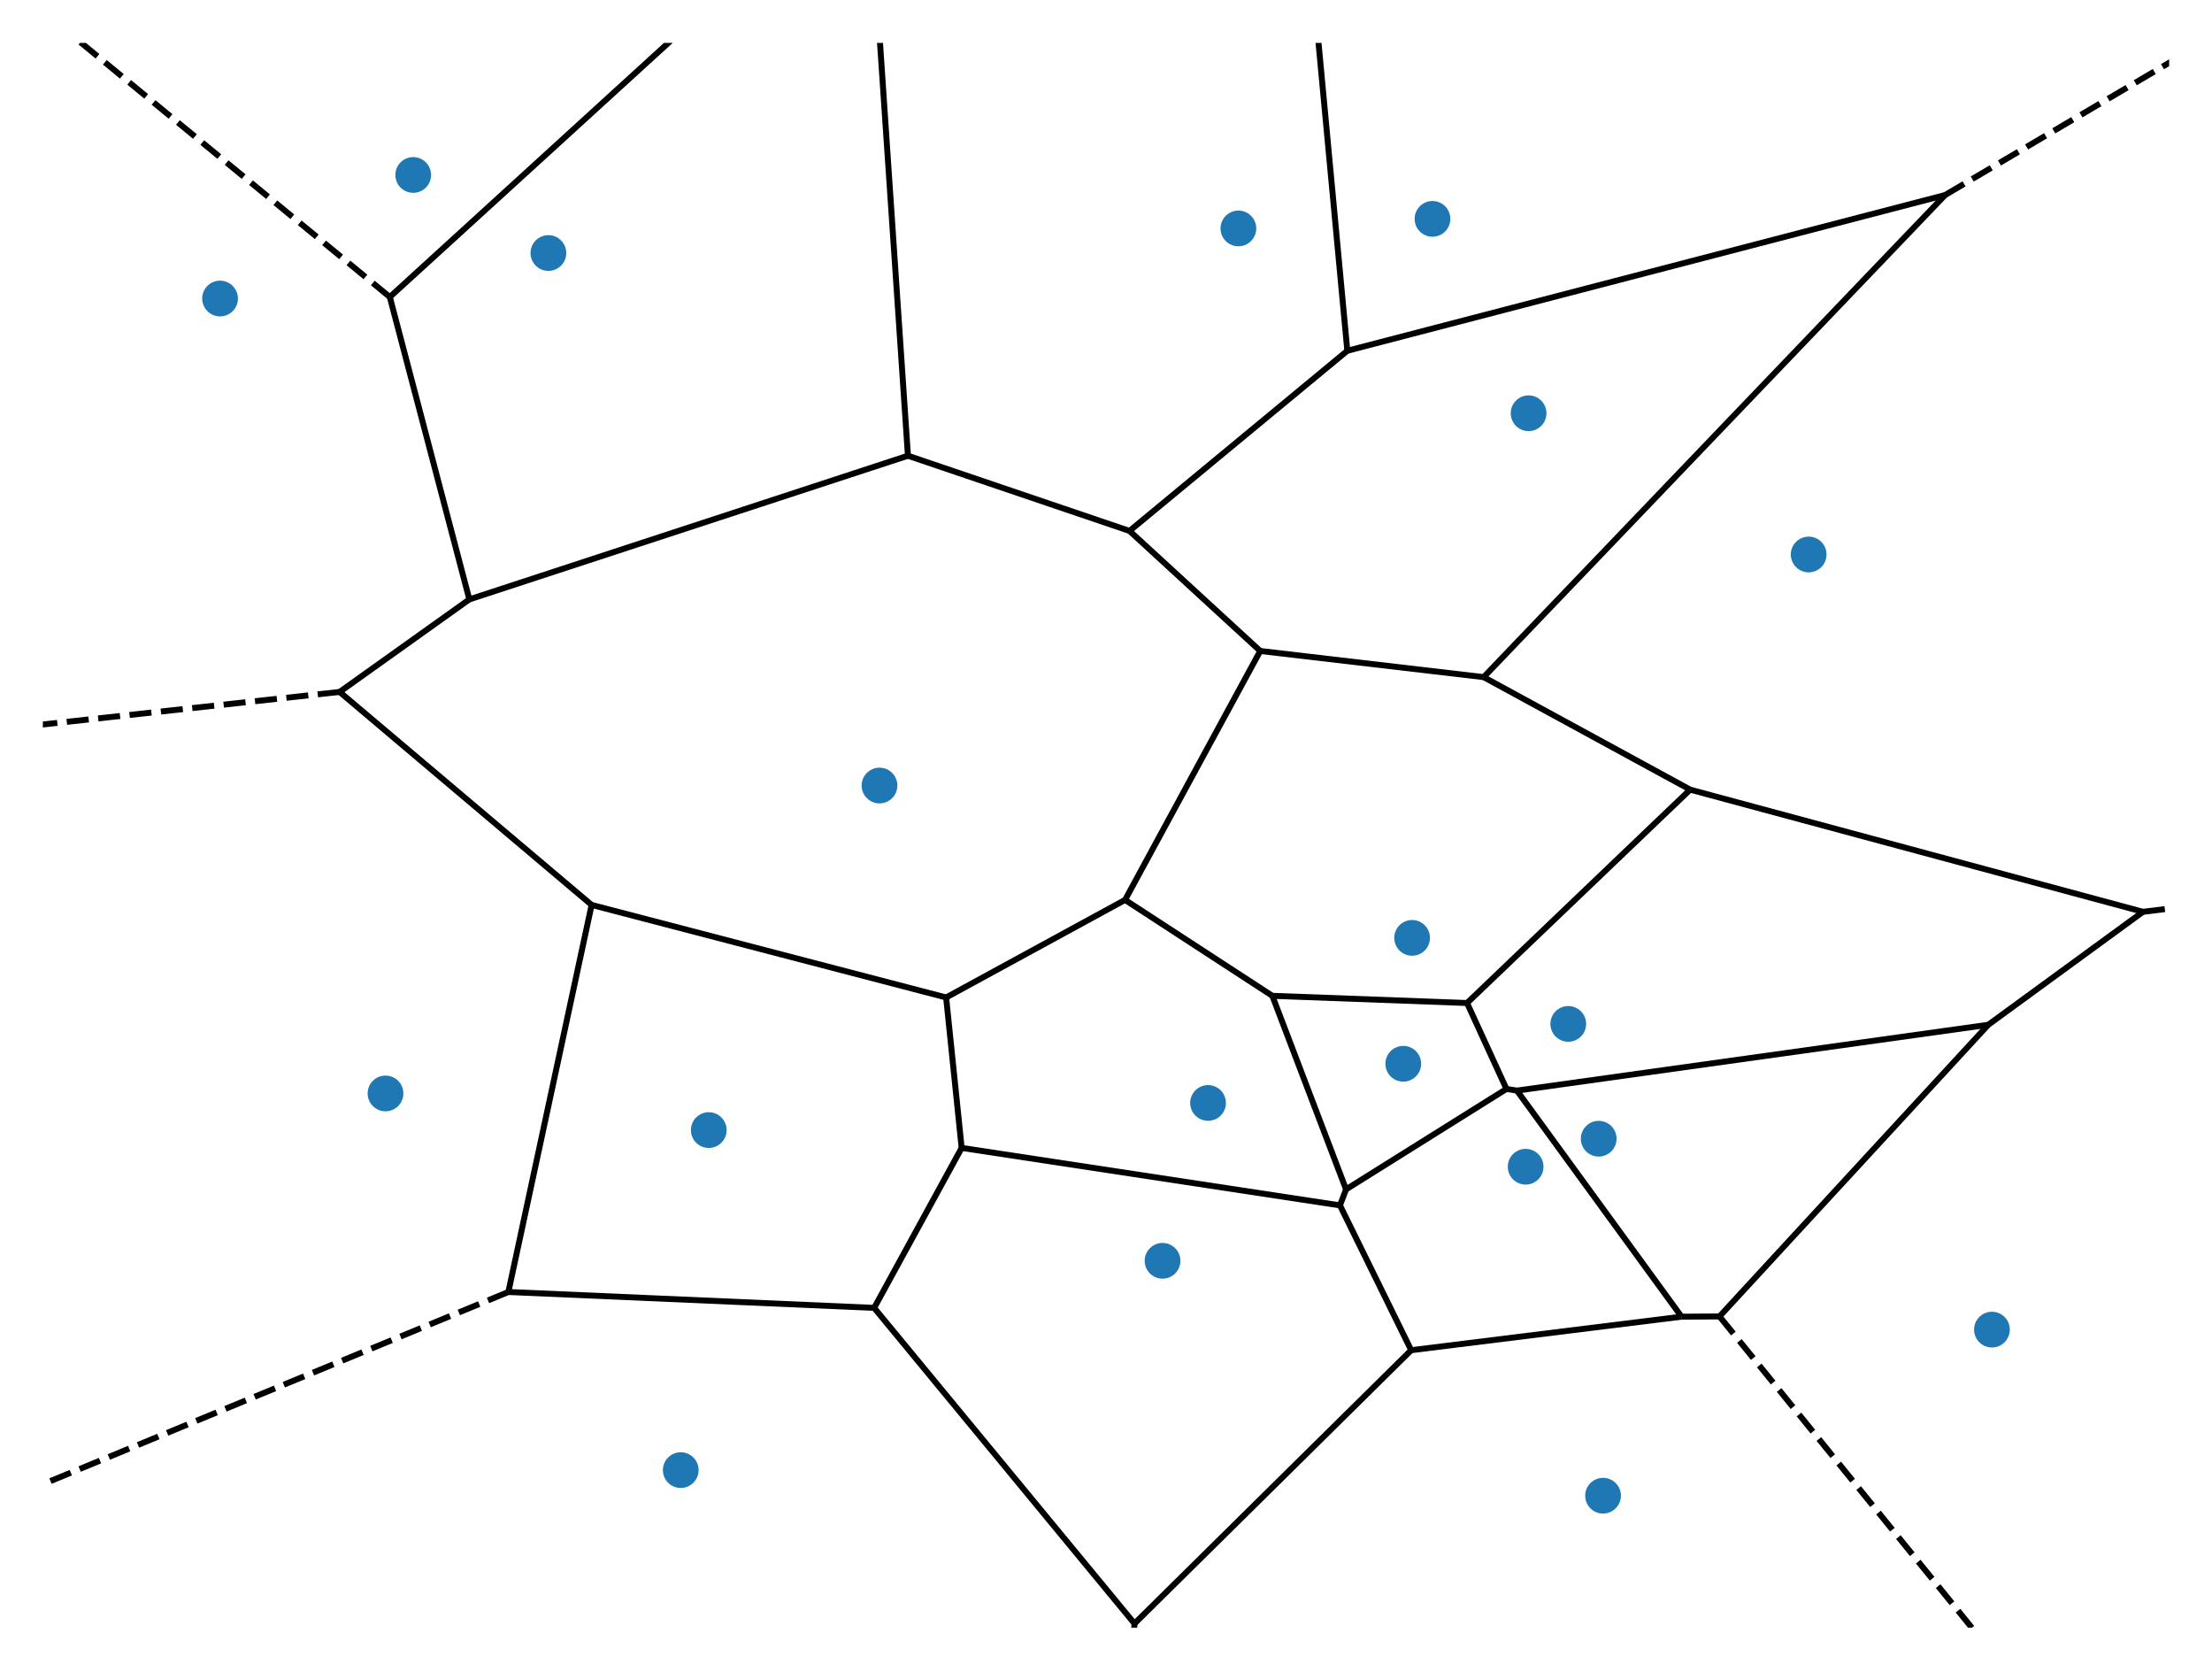 <?xml version="1.0" encoding="utf-8" standalone="no"?>
<!DOCTYPE svg PUBLIC "-//W3C//DTD SVG 1.1//EN"
  "http://www.w3.org/Graphics/SVG/1.1/DTD/svg11.dtd">
<svg xmlns:xlink="http://www.w3.org/1999/xlink" width="371.52pt" height="280.512pt" viewBox="0 0 371.52 280.512" xmlns="http://www.w3.org/2000/svg" version="1.1">
 <defs>
  <style type="text/css">*{stroke-linejoin: round; stroke-linecap: butt}</style>
 </defs>
 <g id="figure_1">
  <g id="patch_1">
   <path d="M 0 280.512 
L 371.52 280.512 
L 371.52 0 
L 0 0 
z
" style="fill: #ffffff"/>
  </g>
  <g id="axes_1">
   <g id="line2d_1">
    <defs>
     <path id="m768c94ba46" d="M 0 2.5 
C 0.663 2.5 1.299 2.237 1.768 1.768 
C 2.237 1.299 2.5 0.663 2.5 0 
C 2.5 -0.663 2.237 -1.299 1.768 -1.768 
C 1.299 -2.237 0.663 -2.5 0 -2.5 
C -0.663 -2.5 -1.299 -2.237 -1.768 -1.768 
C -2.237 -1.299 -2.5 -0.663 -2.5 0 
C -2.5 0.663 -2.237 1.299 -1.768 1.768 
C -1.299 2.237 -0.663 2.5 0 2.5 
z
" style="stroke: #1f77b4"/>
    </defs>
    <g clip-path="url(#p5f7e5bd49e)">
     <use xlink:href="#m768c94ba46" x="69.402" y="29.376" style="fill: #1f77b4; stroke: #1f77b4"/>
     <use xlink:href="#m768c94ba46" x="263.4" y="171.92" style="fill: #1f77b4; stroke: #1f77b4"/>
     <use xlink:href="#m768c94ba46" x="256.737" y="69.388" style="fill: #1f77b4; stroke: #1f77b4"/>
     <use xlink:href="#m768c94ba46" x="237.174" y="157.475" style="fill: #1f77b4; stroke: #1f77b4"/>
     <use xlink:href="#m768c94ba46" x="256.241" y="195.902" style="fill: #1f77b4; stroke: #1f77b4"/>
     <use xlink:href="#m768c94ba46" x="114.336" y="246.841" style="fill: #1f77b4; stroke: #1f77b4"/>
     <use xlink:href="#m768c94ba46" x="64.747" y="183.596" style="fill: #1f77b4; stroke: #1f77b4"/>
     <use xlink:href="#m768c94ba46" x="235.69" y="178.614" style="fill: #1f77b4; stroke: #1f77b4"/>
     <use xlink:href="#m768c94ba46" x="92.107" y="42.484" style="fill: #1f77b4; stroke: #1f77b4"/>
     <use xlink:href="#m768c94ba46" x="119.043" y="189.748" style="fill: #1f77b4; stroke: #1f77b4"/>
     <use xlink:href="#m768c94ba46" x="334.56" y="223.251" style="fill: #1f77b4; stroke: #1f77b4"/>
     <use xlink:href="#m768c94ba46" x="269.243" y="251.136" style="fill: #1f77b4; stroke: #1f77b4"/>
     <use xlink:href="#m768c94ba46" x="303.778" y="93.102" style="fill: #1f77b4; stroke: #1f77b4"/>
     <use xlink:href="#m768c94ba46" x="207.996" y="38.356" style="fill: #1f77b4; stroke: #1f77b4"/>
     <use xlink:href="#m768c94ba46" x="195.256" y="211.697" style="fill: #1f77b4; stroke: #1f77b4"/>
     <use xlink:href="#m768c94ba46" x="202.9" y="185.192" style="fill: #1f77b4; stroke: #1f77b4"/>
     <use xlink:href="#m768c94ba46" x="36.96" y="50.124" style="fill: #1f77b4; stroke: #1f77b4"/>
     <use xlink:href="#m768c94ba46" x="240.595" y="36.749" style="fill: #1f77b4; stroke: #1f77b4"/>
     <use xlink:href="#m768c94ba46" x="268.511" y="191.198" style="fill: #1f77b4; stroke: #1f77b4"/>
     <use xlink:href="#m768c94ba46" x="147.719" y="131.895" style="fill: #1f77b4; stroke: #1f77b4"/>
    </g>
   </g>
   <g id="LineCollection_1">
    <path d="M 57.043 116.181 
L 99.368 151.945 
" clip-path="url(#p5f7e5bd49e)" style="fill: none; stroke: #000000"/>
    <path d="M 99.368 151.945 
L 85.382 216.935 
" clip-path="url(#p5f7e5bd49e)" style="fill: none; stroke: #000000"/>
    <path d="M 190.545 272.609 
L 146.822 219.602 
" clip-path="url(#p5f7e5bd49e)" style="fill: none; stroke: #000000"/>
    <path d="M 85.382 216.935 
L 146.822 219.602 
" clip-path="url(#p5f7e5bd49e)" style="fill: none; stroke: #000000"/>
    <path d="M 57.043 116.181 
L 78.832 100.642 
" clip-path="url(#p5f7e5bd49e)" style="fill: none; stroke: #000000"/>
    <path d="M 78.832 100.642 
L 65.471 49.868 
" clip-path="url(#p5f7e5bd49e)" style="fill: none; stroke: #000000"/>
    <path d="M 78.832 100.642 
L 152.493 76.52 
" clip-path="url(#p5f7e5bd49e)" style="fill: none; stroke: #000000"/>
    <path d="M 65.471 49.868 
L 121.248 -1 
" clip-path="url(#p5f7e5bd49e)" style="fill: none; stroke: #000000"/>
    <path d="M 152.493 76.52 
L 147.249 -1 
" clip-path="url(#p5f7e5bd49e)" style="fill: none; stroke: #000000"/>
    <path clip-path="url(#p5f7e5bd49e)" style="fill: none; stroke: #000000"/>
    <path d="M 326.69 32.751 
L 249.189 113.693 
" clip-path="url(#p5f7e5bd49e)" style="fill: none; stroke: #000000"/>
    <path d="M 326.69 32.751 
L 226.292 58.895 
" clip-path="url(#p5f7e5bd49e)" style="fill: none; stroke: #000000"/>
    <path d="M 226.292 58.895 
L 189.711 89.147 
" clip-path="url(#p5f7e5bd49e)" style="fill: none; stroke: #000000"/>
    <path d="M 249.189 113.693 
L 211.662 109.305 
" clip-path="url(#p5f7e5bd49e)" style="fill: none; stroke: #000000"/>
    <path d="M 189.711 89.147 
L 211.662 109.305 
" clip-path="url(#p5f7e5bd49e)" style="fill: none; stroke: #000000"/>
    <path d="M 220.687 -1 
L 226.292 58.895 
" clip-path="url(#p5f7e5bd49e)" style="fill: none; stroke: #000000"/>
    <path d="M 152.493 76.52 
L 189.711 89.147 
" clip-path="url(#p5f7e5bd49e)" style="fill: none; stroke: #000000"/>
    <path d="M 99.368 151.945 
L 158.909 167.483 
" clip-path="url(#p5f7e5bd49e)" style="fill: none; stroke: #000000"/>
    <path d="M 211.662 109.305 
L 188.962 151.101 
" clip-path="url(#p5f7e5bd49e)" style="fill: none; stroke: #000000"/>
    <path d="M 188.962 151.101 
L 158.909 167.483 
" clip-path="url(#p5f7e5bd49e)" style="fill: none; stroke: #000000"/>
    <path d="M 146.822 219.602 
L 161.516 192.741 
" clip-path="url(#p5f7e5bd49e)" style="fill: none; stroke: #000000"/>
    <path d="M 158.909 167.483 
L 161.516 192.741 
" clip-path="url(#p5f7e5bd49e)" style="fill: none; stroke: #000000"/>
    <path d="M 190.545 272.609 
L 237.018 226.707 
" clip-path="url(#p5f7e5bd49e)" style="fill: none; stroke: #000000"/>
    <path d="M 161.516 192.741 
L 225.055 202.389 
" clip-path="url(#p5f7e5bd49e)" style="fill: none; stroke: #000000"/>
    <path d="M 237.018 226.707 
L 225.055 202.389 
" clip-path="url(#p5f7e5bd49e)" style="fill: none; stroke: #000000"/>
    <path d="M 188.962 151.101 
L 213.695 167.205 
" clip-path="url(#p5f7e5bd49e)" style="fill: none; stroke: #000000"/>
    <path d="M 225.055 202.389 
L 226.078 199.706 
" clip-path="url(#p5f7e5bd49e)" style="fill: none; stroke: #000000"/>
    <path d="M 213.695 167.205 
L 226.078 199.706 
" clip-path="url(#p5f7e5bd49e)" style="fill: none; stroke: #000000"/>
    <path d="M 249.189 113.693 
L 283.876 132.588 
" clip-path="url(#p5f7e5bd49e)" style="fill: none; stroke: #000000"/>
    <path d="M 213.695 167.205 
L 246.4 168.413 
" clip-path="url(#p5f7e5bd49e)" style="fill: none; stroke: #000000"/>
    <path d="M 283.876 132.588 
L 246.4 168.413 
" clip-path="url(#p5f7e5bd49e)" style="fill: none; stroke: #000000"/>
    <path d="M 283.876 132.588 
L 359.926 153.101 
" clip-path="url(#p5f7e5bd49e)" style="fill: none; stroke: #000000"/>
    <path d="M 226.078 199.706 
L 253.021 182.842 
" clip-path="url(#p5f7e5bd49e)" style="fill: none; stroke: #000000"/>
    <path d="M 246.4 168.413 
L 253.021 182.842 
" clip-path="url(#p5f7e5bd49e)" style="fill: none; stroke: #000000"/>
    <path d="M 333.941 172.068 
L 254.781 183.119 
" clip-path="url(#p5f7e5bd49e)" style="fill: none; stroke: #000000"/>
    <path d="M 333.941 172.068 
L 288.802 221.039 
" clip-path="url(#p5f7e5bd49e)" style="fill: none; stroke: #000000"/>
    <path d="M 254.781 183.119 
L 282.423 221.08 
" clip-path="url(#p5f7e5bd49e)" style="fill: none; stroke: #000000"/>
    <path d="M 288.802 221.039 
L 282.423 221.08 
" clip-path="url(#p5f7e5bd49e)" style="fill: none; stroke: #000000"/>
    <path d="M 359.926 153.101 
L 333.941 172.068 
" clip-path="url(#p5f7e5bd49e)" style="fill: none; stroke: #000000"/>
    <path d="M 253.021 182.842 
L 254.781 183.119 
" clip-path="url(#p5f7e5bd49e)" style="fill: none; stroke: #000000"/>
    <path d="M 237.018 226.707 
L 282.423 221.08 
" clip-path="url(#p5f7e5bd49e)" style="fill: none; stroke: #000000"/>
   </g>
   <g id="LineCollection_2">
    <path d="M 57.043 116.181 
L -1 122.543 
" clip-path="url(#p5f7e5bd49e)" style="fill: none; stroke-dasharray: 3.7,1.6; stroke-dashoffset: 0; stroke: #000000"/>
    <path d="M 85.382 216.935 
L -1 252.595 
" clip-path="url(#p5f7e5bd49e)" style="fill: none; stroke-dasharray: 3.7,1.6; stroke-dashoffset: 0; stroke: #000000"/>
    <path d="M 190.545 272.609 
L 190.076 281.512 
" clip-path="url(#p5f7e5bd49e)" style="fill: none; stroke-dasharray: 3.7,1.6; stroke-dashoffset: 0; stroke: #000000"/>
    <path d="M 65.471 49.868 
L 3.683 -1 
" clip-path="url(#p5f7e5bd49e)" style="fill: none; stroke-dasharray: 3.7,1.6; stroke-dashoffset: 0; stroke: #000000"/>
    <path clip-path="url(#p5f7e5bd49e)" style="fill: none; stroke-dasharray: 3.7,1.6; stroke-dashoffset: 0; stroke: #000000"/>
    <path d="M 326.69 32.751 
L 372.52 5.696 
" clip-path="url(#p5f7e5bd49e)" style="fill: none; stroke-dasharray: 3.7,1.6; stroke-dashoffset: 0; stroke: #000000"/>
    <path d="M 359.926 153.101 
L 372.52 151.533 
" clip-path="url(#p5f7e5bd49e)" style="fill: none; stroke-dasharray: 3.7,1.6; stroke-dashoffset: 0; stroke: #000000"/>
    <path d="M 288.802 221.039 
L 337.837 281.512 
" clip-path="url(#p5f7e5bd49e)" style="fill: none; stroke-dasharray: 3.7,1.6; stroke-dashoffset: 0; stroke: #000000"/>
   </g>
  </g>
 </g>
 <defs>
  <clipPath id="p5f7e5bd49e">
   <rect x="7.2" y="7.2" width="357.12" height="266.112"/>
  </clipPath>
 </defs>
</svg>
